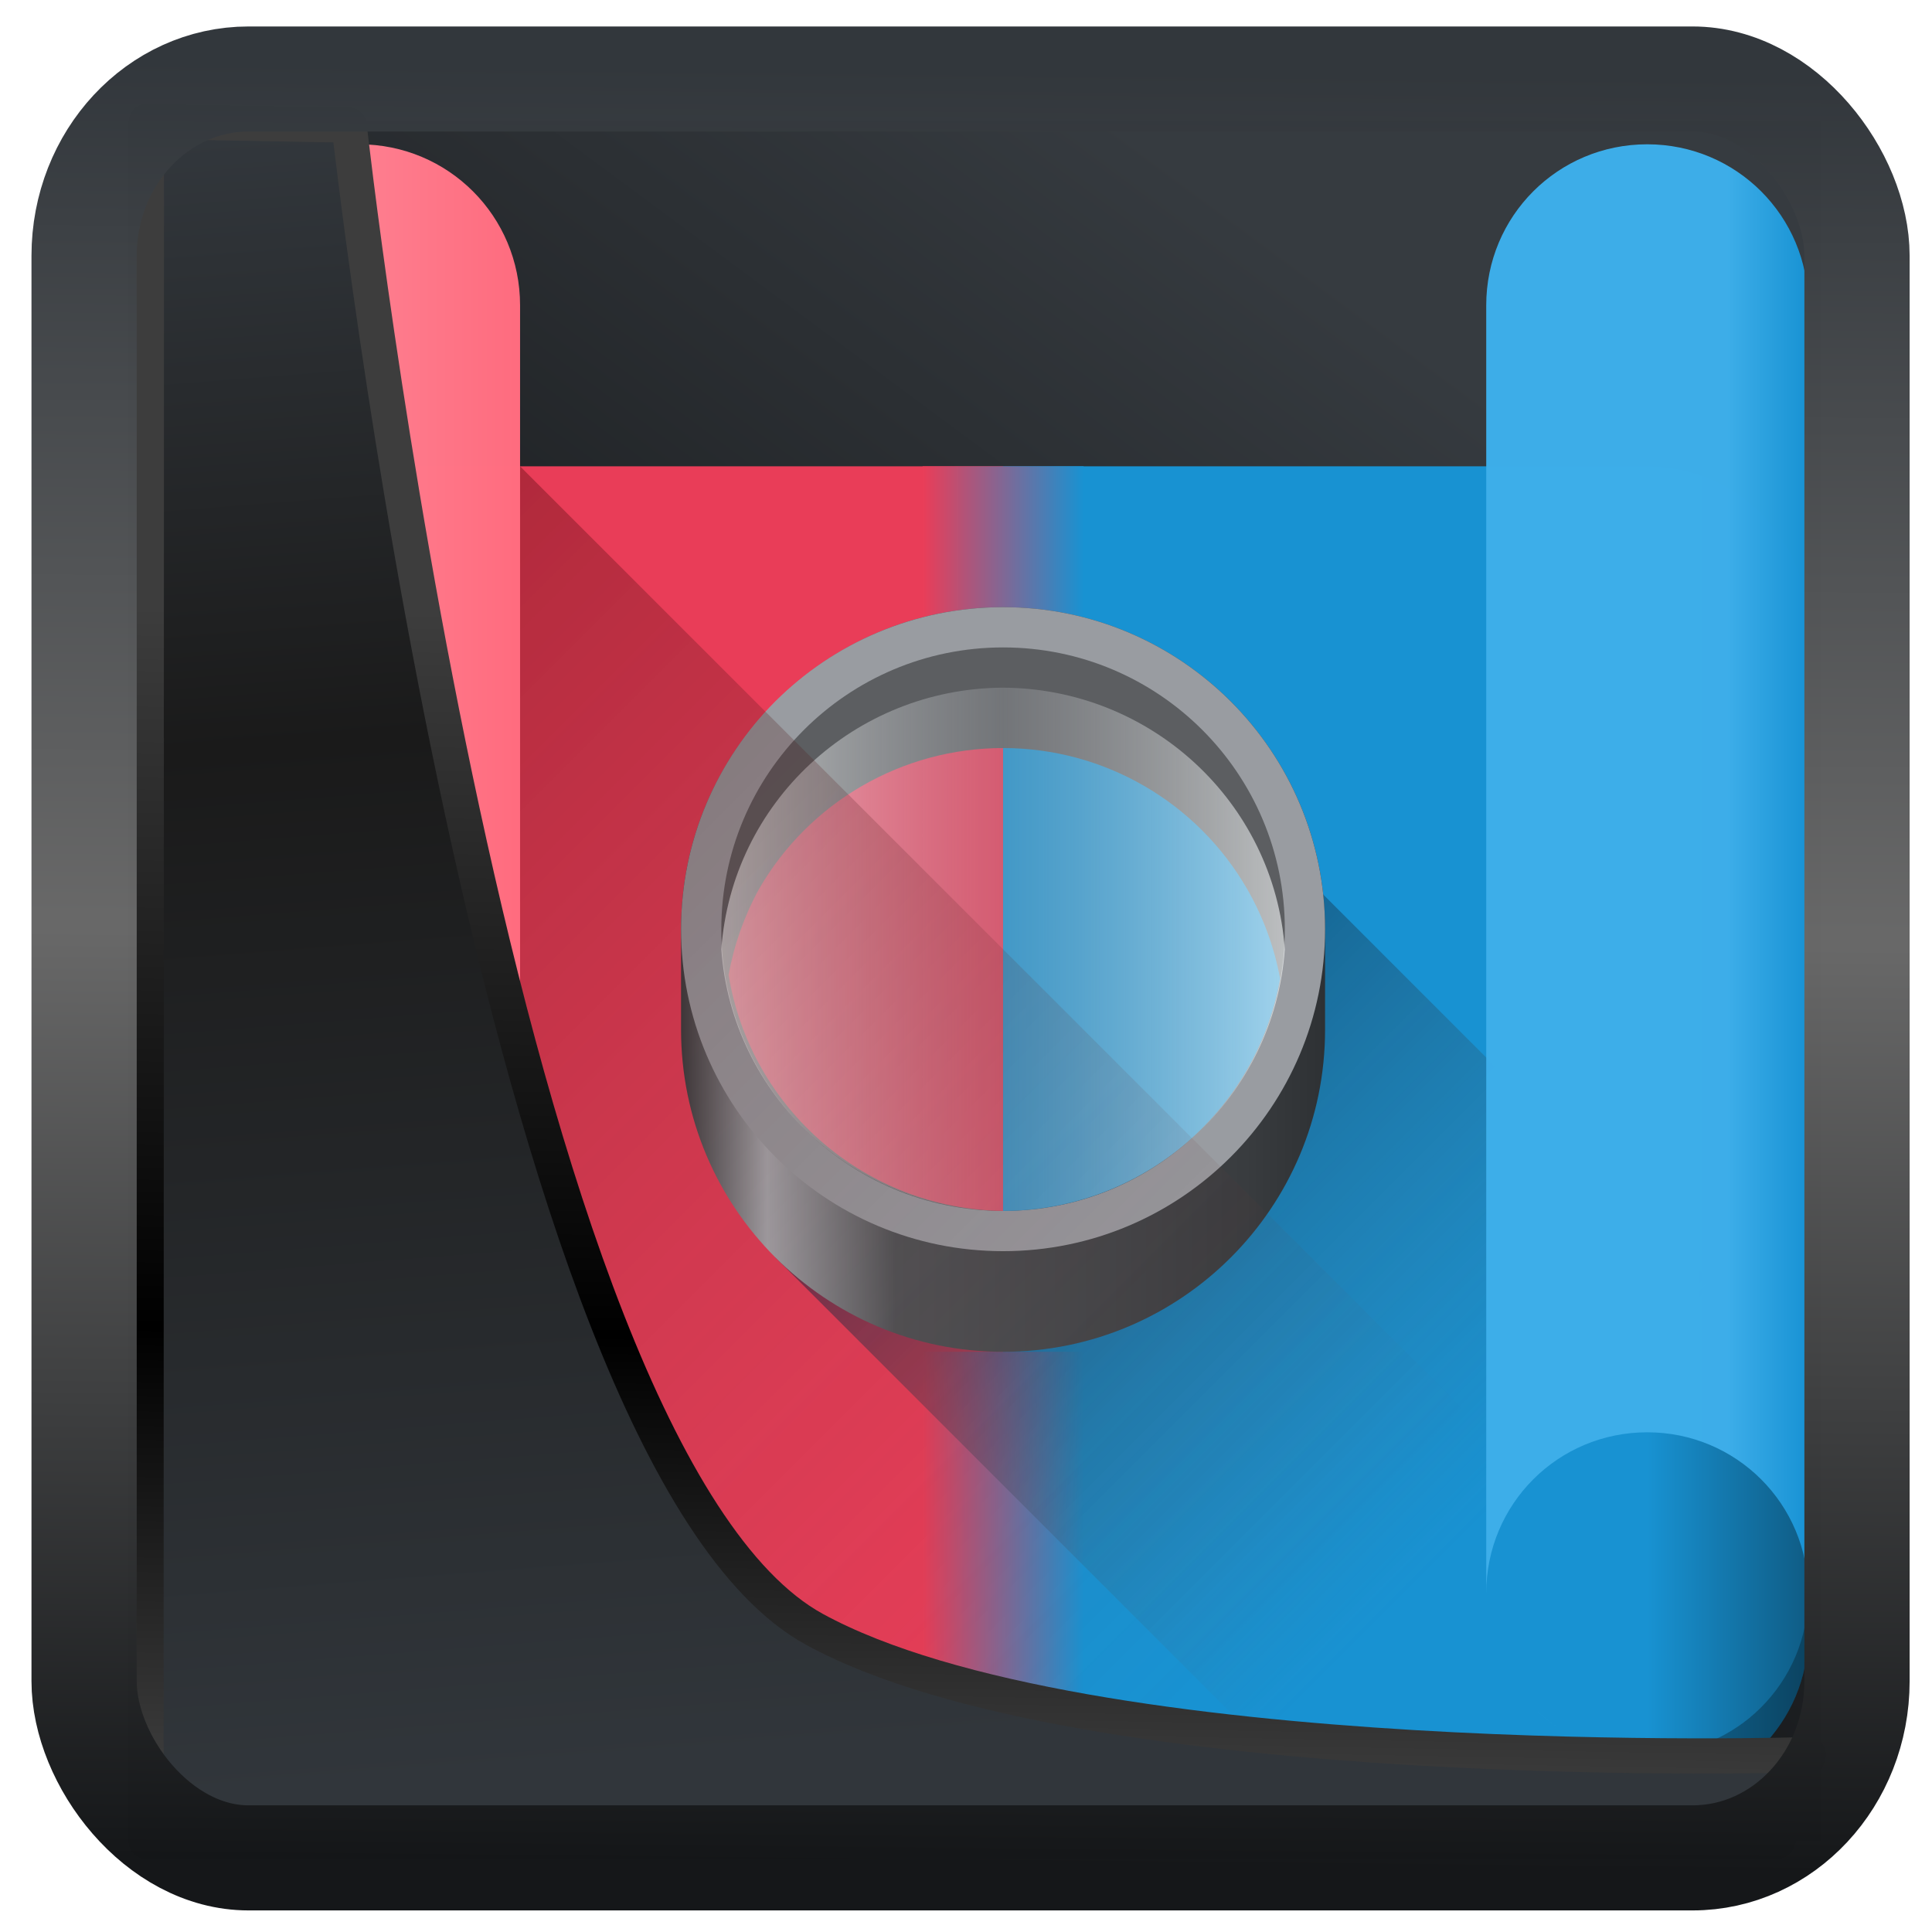 <?xml version="1.0" encoding="UTF-8" standalone="no"?>
<!-- Created with Inkscape (http://www.inkscape.org/) -->

<svg
   width="48"
   height="48"
   version="1.1"
   viewBox="0 0 48 48"
   id="svg22"
   sodipodi:docname="org.kde.Ikona.svg"
   inkscape:version="1.1.2 (0a00cf5339, 2022-02-04)"
   xmlns:inkscape="http://www.inkscape.org/namespaces/inkscape"
   xmlns:sodipodi="http://sodipodi.sourceforge.net/DTD/sodipodi-0.dtd"
   xmlns:xlink="http://www.w3.org/1999/xlink"
   xmlns="http://www.w3.org/2000/svg"
   xmlns:svg="http://www.w3.org/2000/svg">
  <sodipodi:namedview
     id="namedview24"
     pagecolor="#ffffff"
     bordercolor="#666666"
     borderopacity="1.0"
     inkscape:showpageshadow="2"
     inkscape:pageopacity="0.0"
     inkscape:pagecheckerboard="0"
     inkscape:deskcolor="#d1d1d1"
     showgrid="false"
     inkscape:zoom="7.96"
     inkscape:cx="-2.1356784"
     inkscape:cy="8.9824121"
     inkscape:window-width="3440"
     inkscape:window-height="1359"
     inkscape:window-x="0"
     inkscape:window-y="0"
     inkscape:window-maximized="1"
     inkscape:current-layer="svg22"
     inkscape:pageshadow="2" />
  <defs
     id="defs12">
    <linearGradient
       inkscape:collect="always"
       id="linearGradient917">
      <stop
         style="stop-color:#000000;stop-opacity:0.996"
         offset="0"
         id="stop913" />
      <stop
         style="stop-color:#353a3f;stop-opacity:0.996"
         offset="1"
         id="stop915" />
    </linearGradient>
    <linearGradient
       id="linearGradient1005-3-3"
       x1="5.253"
       x2="9.382"
       y1="15.383"
       y2="2.942"
       gradientTransform="matrix(1,0,0,1,1.632,-0.617)"
       gradientUnits="userSpaceOnUse">
      <stop
         stop-color="#fa8200"
         offset="0"
         id="stop2" />
      <stop
         stop-color="#ff9600"
         offset=".37"
         id="stop4" />
      <stop
         stop-color="#ffb400"
         offset="1"
         id="stop6" />
    </linearGradient>
    <filter
       id="filter4014"
       x="-0.062"
       y="-0.058"
       width="1.125"
       height="1.115"
       color-interpolation-filters="sRGB">
      <feGaussianBlur
         stdDeviation="1.094"
         id="feGaussianBlur9" />
    </filter>
    <linearGradient
       inkscape:collect="always"
       xlink:href="#linearGradient3487"
       id="linearGradient3403"
       gradientUnits="userSpaceOnUse"
       x1="6.949"
       y1="4.555"
       x2="11.215"
       y2="59.052" />
    <linearGradient
       id="linearGradient3487">
      <stop
         style="stop-color:#32373c;stop-opacity:1"
         offset="0"
         id="stop3481" />
      <stop
         id="stop3483"
         offset="0.368"
         style="stop-color:#1a1a1a;stop-opacity:1" />
      <stop
         style="stop-color:#31363b;stop-opacity:1"
         offset="1"
         id="stop3485" />
    </linearGradient>
    <linearGradient
       inkscape:collect="always"
       xlink:href="#linearGradient20604"
       id="linearGradient20558"
       gradientUnits="userSpaceOnUse"
       x1="25.802"
       y1="20.374"
       x2="25.111"
       y2="58.913" />
    <linearGradient
       id="linearGradient20604">
      <stop
         id="stop20598"
         offset="0"
         style="stop-color:#3d3d3d;stop-opacity:1" />
      <stop
         style="stop-color:#000000;stop-opacity:1"
         offset="0.618"
         id="stop20600" />
      <stop
         id="stop20602"
         offset="1"
         style="stop-color:#3d3d3d;stop-opacity:1" />
    </linearGradient>
    <filter
       inkscape:collect="always"
       style="color-interpolation-filters:sRGB"
       id="filter20720"
       x="-0.017"
       y="-0.016"
       width="1.034"
       height="1.033">
      <feGaussianBlur
         inkscape:collect="always"
         stdDeviation="0.147"
         id="feGaussianBlur20722" />
    </filter>
    <linearGradient
       gradientTransform="translate(0.361,-0.13)"
       xlink:href="#linearGradient4555"
       id="linearGradient4557"
       x1="43.5"
       y1="64.012"
       x2="44.142"
       y2="0.306"
       gradientUnits="userSpaceOnUse" />
    <linearGradient
       id="linearGradient4555">
      <stop
         style="stop-color:#141618;stop-opacity:1"
         offset="0"
         id="stop4551" />
      <stop
         id="stop4559"
         offset="0.518"
         style="stop-color:#686868;stop-opacity:1" />
      <stop
         style="stop-color:#31363b;stop-opacity:1"
         offset="1"
         id="stop4553" />
    </linearGradient>
    <filter
       style="color-interpolation-filters:sRGB"
       id="filter4601"
       x="-0.03"
       width="1.06"
       y="-0.03"
       height="1.06">
      <feGaussianBlur
         stdDeviation="0.015"
         id="feGaussianBlur4603" />
    </filter>
    <linearGradient
       inkscape:collect="always"
       xlink:href="#linearGradient917"
       id="linearGradient919"
       x1="7.401"
       y1="41.743"
       x2="33.063"
       y2="7.107"
       gradientUnits="userSpaceOnUse" />
    <linearGradient
       id="linear0"
       gradientUnits="userSpaceOnUse"
       x1="21.167"
       y1="257.842"
       x2="22.225"
       y2="257.842"
       gradientTransform="matrix(3.78,0,0,3.78,-76.009,-945.579)">
      <stop
         offset="0"
         style="stop-color:rgb(74.902%,0%,22.353%);stop-opacity:1;"
         id="stop2-7" />
      <stop
         offset="1"
         style="stop-color:rgb(91.373%,23.922%,34.51%);stop-opacity:1;"
         id="stop4-4" />
    </linearGradient>
    <linearGradient
       id="linear1"
       gradientUnits="userSpaceOnUse"
       x1="21.167"
       y1="257.842"
       x2="31.75"
       y2="257.842"
       gradientTransform="matrix(3.78,0,0,3.78,-76.009,-945.579)">
      <stop
         offset="0"
         style="stop-color:rgb(9.412%,57.255%,82.353%);stop-opacity:1;"
         id="stop7" />
      <stop
         offset="0.1"
         style="stop-color:rgb(9.412%,57.255%,82.353%);stop-opacity:1;"
         id="stop9" />
      <stop
         offset="0.9"
         style="stop-color:rgb(9.412%,57.255%,82.353%);stop-opacity:1;"
         id="stop11" />
      <stop
         offset="1"
         style="stop-color:rgb(5.882%,36.078%,52.157%);stop-opacity:1;"
         id="stop13" />
    </linearGradient>
    <linearGradient
       id="linear2"
       gradientUnits="userSpaceOnUse"
       x1="26.987"
       y1="254.137"
       x2="25.929"
       y2="254.137"
       gradientTransform="matrix(3.78,0,0,3.78,-76.009,-917.577)">
      <stop
         offset="0"
         style="stop-color:rgb(9.412%,57.255%,82.353%);stop-opacity:1;"
         id="stop16" />
      <stop
         offset="1"
         style="stop-color:rgb(91.373%,23.922%,34.51%);stop-opacity:1;"
         id="stop18" />
    </linearGradient>
    <linearGradient
       id="linear3"
       gradientUnits="userSpaceOnUse"
       x1="21.167"
       y1="257.842"
       x2="22.225"
       y2="257.842"
       gradientTransform="matrix(3.78,0,0,3.78,-76.009,-946.579)">
      <stop
         offset="0"
         style="stop-color:rgb(74.902%,0%,22.353%);stop-opacity:1;"
         id="stop21" />
      <stop
         offset="1"
         style="stop-color:rgb(91.373%,23.922%,34.51%);stop-opacity:1;"
         id="stop23" />
    </linearGradient>
    <linearGradient
       id="linear4"
       gradientUnits="userSpaceOnUse"
       x1="21.167"
       y1="257.842"
       x2="31.75"
       y2="257.842"
       gradientTransform="matrix(3.78,0,0,3.78,-76.009,-946.579)">
      <stop
         offset="0"
         style="stop-color:rgb(9.412%,57.255%,82.353%);stop-opacity:1;"
         id="stop26" />
      <stop
         offset="0.1"
         style="stop-color:rgb(9.412%,57.255%,82.353%);stop-opacity:1;"
         id="stop28" />
      <stop
         offset="0.9"
         style="stop-color:rgb(9.412%,57.255%,82.353%);stop-opacity:1;"
         id="stop30" />
      <stop
         offset="1"
         style="stop-color:rgb(5.882%,36.078%,52.157%);stop-opacity:1;"
         id="stop32" />
    </linearGradient>
    <linearGradient
       id="linear5"
       gradientUnits="userSpaceOnUse"
       x1="26.987"
       y1="254.137"
       x2="25.929"
       y2="254.137"
       gradientTransform="matrix(3.78,0,0,9.449,-76.009,-2362.44)">
      <stop
         offset="0"
         style="stop-color:rgb(9.412%,57.255%,82.353%);stop-opacity:1;"
         id="stop35" />
      <stop
         offset="1"
         style="stop-color:rgb(91.373%,23.922%,34.51%);stop-opacity:1;"
         id="stop37" />
    </linearGradient>
    <linearGradient
       id="linear6"
       gradientUnits="userSpaceOnUse"
       x1="26.326"
       y1="257.312"
       x2="30.948"
       y2="257.312"
       gradientTransform="matrix(2.673,2.673,-2.673,2.673,641,-732.432)">
      <stop
         offset="0"
         style="stop-color:rgb(0%,13.333%,24.314%);stop-opacity:0.538;"
         id="stop40" />
      <stop
         offset="1"
         style="stop-color:rgb(36.078%,37.255%,38.431%);stop-opacity:0;"
         id="stop42" />
    </linearGradient>
    <linearGradient
       id="linear7"
       gradientUnits="userSpaceOnUse"
       x1="26.987"
       y1="254.137"
       x2="25.929"
       y2="254.137"
       gradientTransform="matrix(3.78,0,0,3.78,-76.009,-946.579)">
      <stop
         offset="0"
         style="stop-color:rgb(9.412%,57.255%,82.353%);stop-opacity:1;"
         id="stop45" />
      <stop
         offset="1"
         style="stop-color:rgb(91.373%,23.922%,34.51%);stop-opacity:1;"
         id="stop47" />
    </linearGradient>
    <linearGradient
       id="linear8"
       gradientUnits="userSpaceOnUse"
       x1="24.342"
       y1="256.254"
       x2="28.575"
       y2="256.254"
       gradientTransform="matrix(3.78,0,0,2.914,-76.009,-721.861)">
      <stop
         offset="0"
         style="stop-color:rgb(22.353%,23.529%,24.706%);stop-opacity:1;"
         id="stop50" />
      <stop
         offset="0.133"
         style="stop-color:rgb(65.882%,67.059%,69.02%);stop-opacity:1;"
         id="stop52" />
      <stop
         offset="0.333"
         style="stop-color:rgb(30.98%,32.549%,33.725%);stop-opacity:1;"
         id="stop54" />
      <stop
         offset="0.875"
         style="stop-color:rgb(22.353%,23.529%,24.706%);stop-opacity:1;"
         id="stop56" />
      <stop
         offset="1"
         style="stop-color:rgb(18.039%,19.216%,20.392%);stop-opacity:1;"
         id="stop58" />
    </linearGradient>
    <linearGradient
       id="linear9"
       gradientUnits="userSpaceOnUse"
       x1="24.606"
       y1="255.328"
       x2="28.31"
       y2="255.328"
       gradientTransform="matrix(3.78,0,0,3.78,-76.009,-941.079)">
      <stop
         offset="0"
         style="stop-color:rgb(98.824%,100%,100%);stop-opacity:0.6;"
         id="stop61" />
      <stop
         offset="0.5"
         style="stop-color:rgb(65.882%,67.059%,69.02%);stop-opacity:0.3;"
         id="stop63" />
      <stop
         offset="1"
         style="stop-color:rgb(98.824%,100%,100%);stop-opacity:0.6;"
         id="stop65" />
    </linearGradient>
    <linearGradient
       id="linear10"
       gradientUnits="userSpaceOnUse"
       x1="124"
       y1="47.659"
       x2="132"
       y2="47.659"
       gradientTransform="matrix(1,0,0,1,-88.009,-24.003)">
      <stop
         offset="0"
         style="stop-color:rgb(23.922%,68.235%,91.373%);stop-opacity:0.996;"
         id="stop68" />
      <stop
         offset="0.75"
         style="stop-color:rgb(23.922%,68.235%,91.373%);stop-opacity:0.996;"
         id="stop70" />
      <stop
         offset="1"
         style="stop-color:rgb(9.412%,57.647%,83.137%);stop-opacity:0.996;"
         id="stop72" />
    </linearGradient>
    <linearGradient
       id="linear11"
       gradientUnits="userSpaceOnUse"
       x1="23.283"
       y1="253.608"
       x2="29.501"
       y2="259.826"
       gradientTransform="matrix(3.78,0,0,3.78,-76.009,-946.579)">
      <stop
         offset="0"
         style="stop-color:rgb(24.314%,0%,0.392%);stop-opacity:0.328;"
         id="stop75" />
      <stop
         offset="1"
         style="stop-color:rgb(45.882%,28.627%,28.627%);stop-opacity:0;"
         id="stop77" />
    </linearGradient>
    <linearGradient
       id="linear12"
       gradientUnits="userSpaceOnUse"
       x1="92"
       y1="47.659"
       x2="100"
       y2="47.659"
       gradientTransform="matrix(1,0,0,1,-88.009,-24.003)">
      <stop
         offset="0"
         style="stop-color:rgb(100%,42.353%,49.804%);stop-opacity:0.996;"
         id="stop80" />
      <stop
         offset="0.25"
         style="stop-color:rgb(100%,53.725%,60%);stop-opacity:0.996;"
         id="stop82" />
      <stop
         offset="1"
         style="stop-color:rgb(100%,42.353%,49.804%);stop-opacity:0.996;"
         id="stop84" />
    </linearGradient>
  </defs>
  <rect
     style="display:inline;fill:url(#linearGradient919);fill-opacity:1;fill-rule:evenodd;stroke:none;stroke-width:0.928;stroke-linejoin:round;stroke-miterlimit:7.8"
     id="rect1192"
     width="42.085"
     height="42.712"
     x="3.163"
     y="3.018"
     ry="0"
     inkscape:label="arriere" />
  <g
     id="surface199"
     transform="translate(0.925,-0.415)">
    <path
       style="fill:url(#linear0);fill-rule:nonzero;stroke:none"
       d="m 7.996,13 c -2.215,0 -4,1.785 -4,4 v 24 c 0,2.219 1.785,4 4,4 h 16 V 13 Z m 0,0"
       id="path89" />
    <path
       style="fill:url(#linear1);fill-rule:nonzero;stroke:none"
       d="M 23.996,13 V 45 H 40 c 2.215,0 4,-1.781 4,-4 V 17 c 0,-2.215 -1.785,-4 -4,-4 z m 0,0"
       id="path91" />
    <path
       style="fill:url(#linear2);fill-rule:nonzero;stroke:none"
       d="m 21.996,41 h 4 v 4 h -4 z m 0,0"
       id="path93" />
    <path
       style="fill:#000000;fill-opacity:0.273;fill-rule:nonzero;stroke:none"
       d="m 7.996,13 c -2.215,0 -4,1.785 -4,4 v 24 c 0,2.219 1.785,4 4,4 H 40 c 2.215,0 4,-1.781 4,-4 V 17 c 0,-2.215 -1.785,-4 -4,-4 z m 0,0"
       id="path95" />
    <path
       style="fill:url(#linear3);fill-rule:nonzero;stroke:none"
       d="m 7.996,12 c -2.215,0 -4,1.785 -4,4 v 24 c 0,2.219 1.785,4 4,4 h 16 V 12 Z m 0,0"
       id="path97" />
    <path
       style="fill:url(#linear4);fill-rule:nonzero;stroke:none"
       d="M 23.996,12 V 44 H 40 c 2.215,0 4,-1.781 4,-4 V 16 c 0,-2.215 -1.785,-4 -4,-4 z m 0,0"
       id="path99" />
    <path
       style="fill:url(#linear5);fill-rule:nonzero;stroke:none"
       d="m 21.996,34 h 4 v 10 h -4 z m 0,0"
       id="path101" />
    <path
       style="fill:url(#linear6);fill-rule:nonzero;stroke:none"
       d="M 33.312,46.629 18.34,31.656 29.656,20.344 46.625,37.316"
       id="path103" />
    <path
       style="fill:url(#linear7);fill-rule:nonzero;stroke:none"
       d="m 21.996,12 h 4 v 4 h -4 z m 0,0"
       id="path105" />
    <path
       style="fill:url(#linear8);fill-rule:nonzero;stroke:none"
       d="m 23.996,15.5 c 4.422,0 8,3.582 8,8 V 26 c 0,4.418 -3.578,8 -8,8 -4.418,0 -8,-3.582 -8,-8 v -2.5 c 0,-4.418 3.582,-8 8,-8 z m 0,0"
       id="path107" />
    <path
       style="fill:#999ca1;fill-opacity:1;fill-rule:nonzero;stroke:none"
       d="m 31.996,23.5 c 0,4.418 -3.578,8 -8,8 -4.418,0 -8,-3.582 -8,-8 0,-4.418 3.582,-8 8,-8 4.422,0 8,3.582 8,8 z m 0,0"
       id="path109" />
    <path
       style="fill:#5c5e61;fill-opacity:1;fill-rule:nonzero;stroke:none"
       d="m 30.996,23.5 c 0,3.867 -3.133,7 -7,7 -3.863,0 -7,-3.133 -7,-7 0,-3.867 3.137,-7 7,-7 3.867,0 7,3.133 7,7 z m 0,0"
       id="path111" />
    <path
       style="fill:#e83a57;fill-opacity:1;fill-rule:nonzero;stroke:none"
       d="m 23.996,19 c -2.5,0 -4.812,1.336 -6.062,3.5 -0.367,0.668 -0.621,1.387 -0.758,2.137 0.551,3.348 3.426,5.82 6.82,5.863 z m 0,0"
       id="path113" />
    <path
       style="fill:#1791d1;fill-opacity:1;fill-rule:nonzero;stroke:none"
       d="m 23.996,19 v 11.5 c 3.391,-0.004 6.289,-2.438 6.883,-5.773 C 30.734,23.945 30.457,23.191 30.059,22.5 28.809,20.336 26.5,19 23.996,19 Z m 0,0"
       id="path115" />
    <path
       style="fill:url(#linear9);fill-rule:nonzero;stroke:none"
       d="m 23.973,17.5 c -3.676,0.031 -6.715,2.859 -6.977,6.5 0.262,3.641 3.301,6.469 6.977,6.5 3.695,-0.004 6.762,-2.84 7.023,-6.5 -0.262,-3.656 -3.328,-6.492 -7.023,-6.5 z m 0,0"
       id="path117" />
    <path
       style="fill:url(#linear10);fill-rule:nonzero;stroke:none"
       d="m 40,4 c -2.219,0 -4,1.785 -4,4 v 32 c 0,-2.215 1.781,-4 4,-4 2.215,0 4,1.785 4,4 V 8 C 44,5.785 42.215,4 40,4 Z m -2.832,38.832 c 0.18,0.18 0.379,0.344 0.59,0.488 -0.211,-0.145 -0.41,-0.309 -0.59,-0.488 z m 5.66,0 c -0.18,0.18 -0.375,0.344 -0.59,0.488 0.215,-0.145 0.41,-0.309 0.59,-0.488 z m 0,0"
       id="path119" />
    <path
       style="fill:url(#linear11);fill-rule:nonzero;stroke:none"
       d="m 7.996,12 v 24 c -2.207,0 -4,1.793 -4,4 0,2.211 1.793,4 4,4 H 44 L 11.996,12 Z m 0,0"
       id="path121" />
    <path
       style="fill:url(#linear12);fill-rule:nonzero;stroke:none"
       d="m 7.996,4 c -2.215,0 -4,1.785 -4,4 v 32 c 0,-2.215 1.785,-4 4,-4 2.215,0 4,1.785 4,4 V 8 c 0,-2.215 -1.785,-4 -4,-4 z M 5.168,42.832 c 0.18,0.18 0.375,0.344 0.59,0.488 C 5.543,43.176 5.348,43.012 5.168,42.832 Z m 5.66,0 c -0.184,0.18 -0.379,0.344 -0.59,0.488 0.211,-0.145 0.406,-0.309 0.59,-0.488 z m 0,0"
       id="path123" />
  </g>
  <path
     style="display:inline;mix-blend-mode:normal;fill:url(#linearGradient3403);fill-opacity:1;stroke:url(#linearGradient20558);stroke-width:1.162;stroke-linecap:butt;stroke-linejoin:round;stroke-miterlimit:4;stroke-dasharray:none;stroke-opacity:1;filter:url(#filter20720)"
     d="M 4.704,3.981 4.691,60.802 H 58.595 l 1.022,-2.866 c 0,0 -23.875,0.766 -32.844,-4.14 C 16.258,48.042 11.401,4.098 11.401,4.098 Z"
     id="path1686"
     sodipodi:nodetypes="ccccscc"
     transform="matrix(0.752,0,0,0.752,0.1,0.025)"
     inkscape:label="folder" />
  <rect
     style="display:inline;fill:none;fill-opacity:1;stroke:url(#linearGradient4557);stroke-width:3.714;stroke-linejoin:round;stroke-miterlimit:7.8;stroke-dasharray:none;stroke-opacity:0.995;filter:url(#filter4601)"
     id="rect4539"
     width="62.567"
     height="62.867"
     x="1.032"
     y="0.596"
     ry="6.245"
     rx="5.803"
     transform="matrix(0.704,0,0,0.703,1.363,1.544)"
     inkscape:label="contour" />
</svg>
